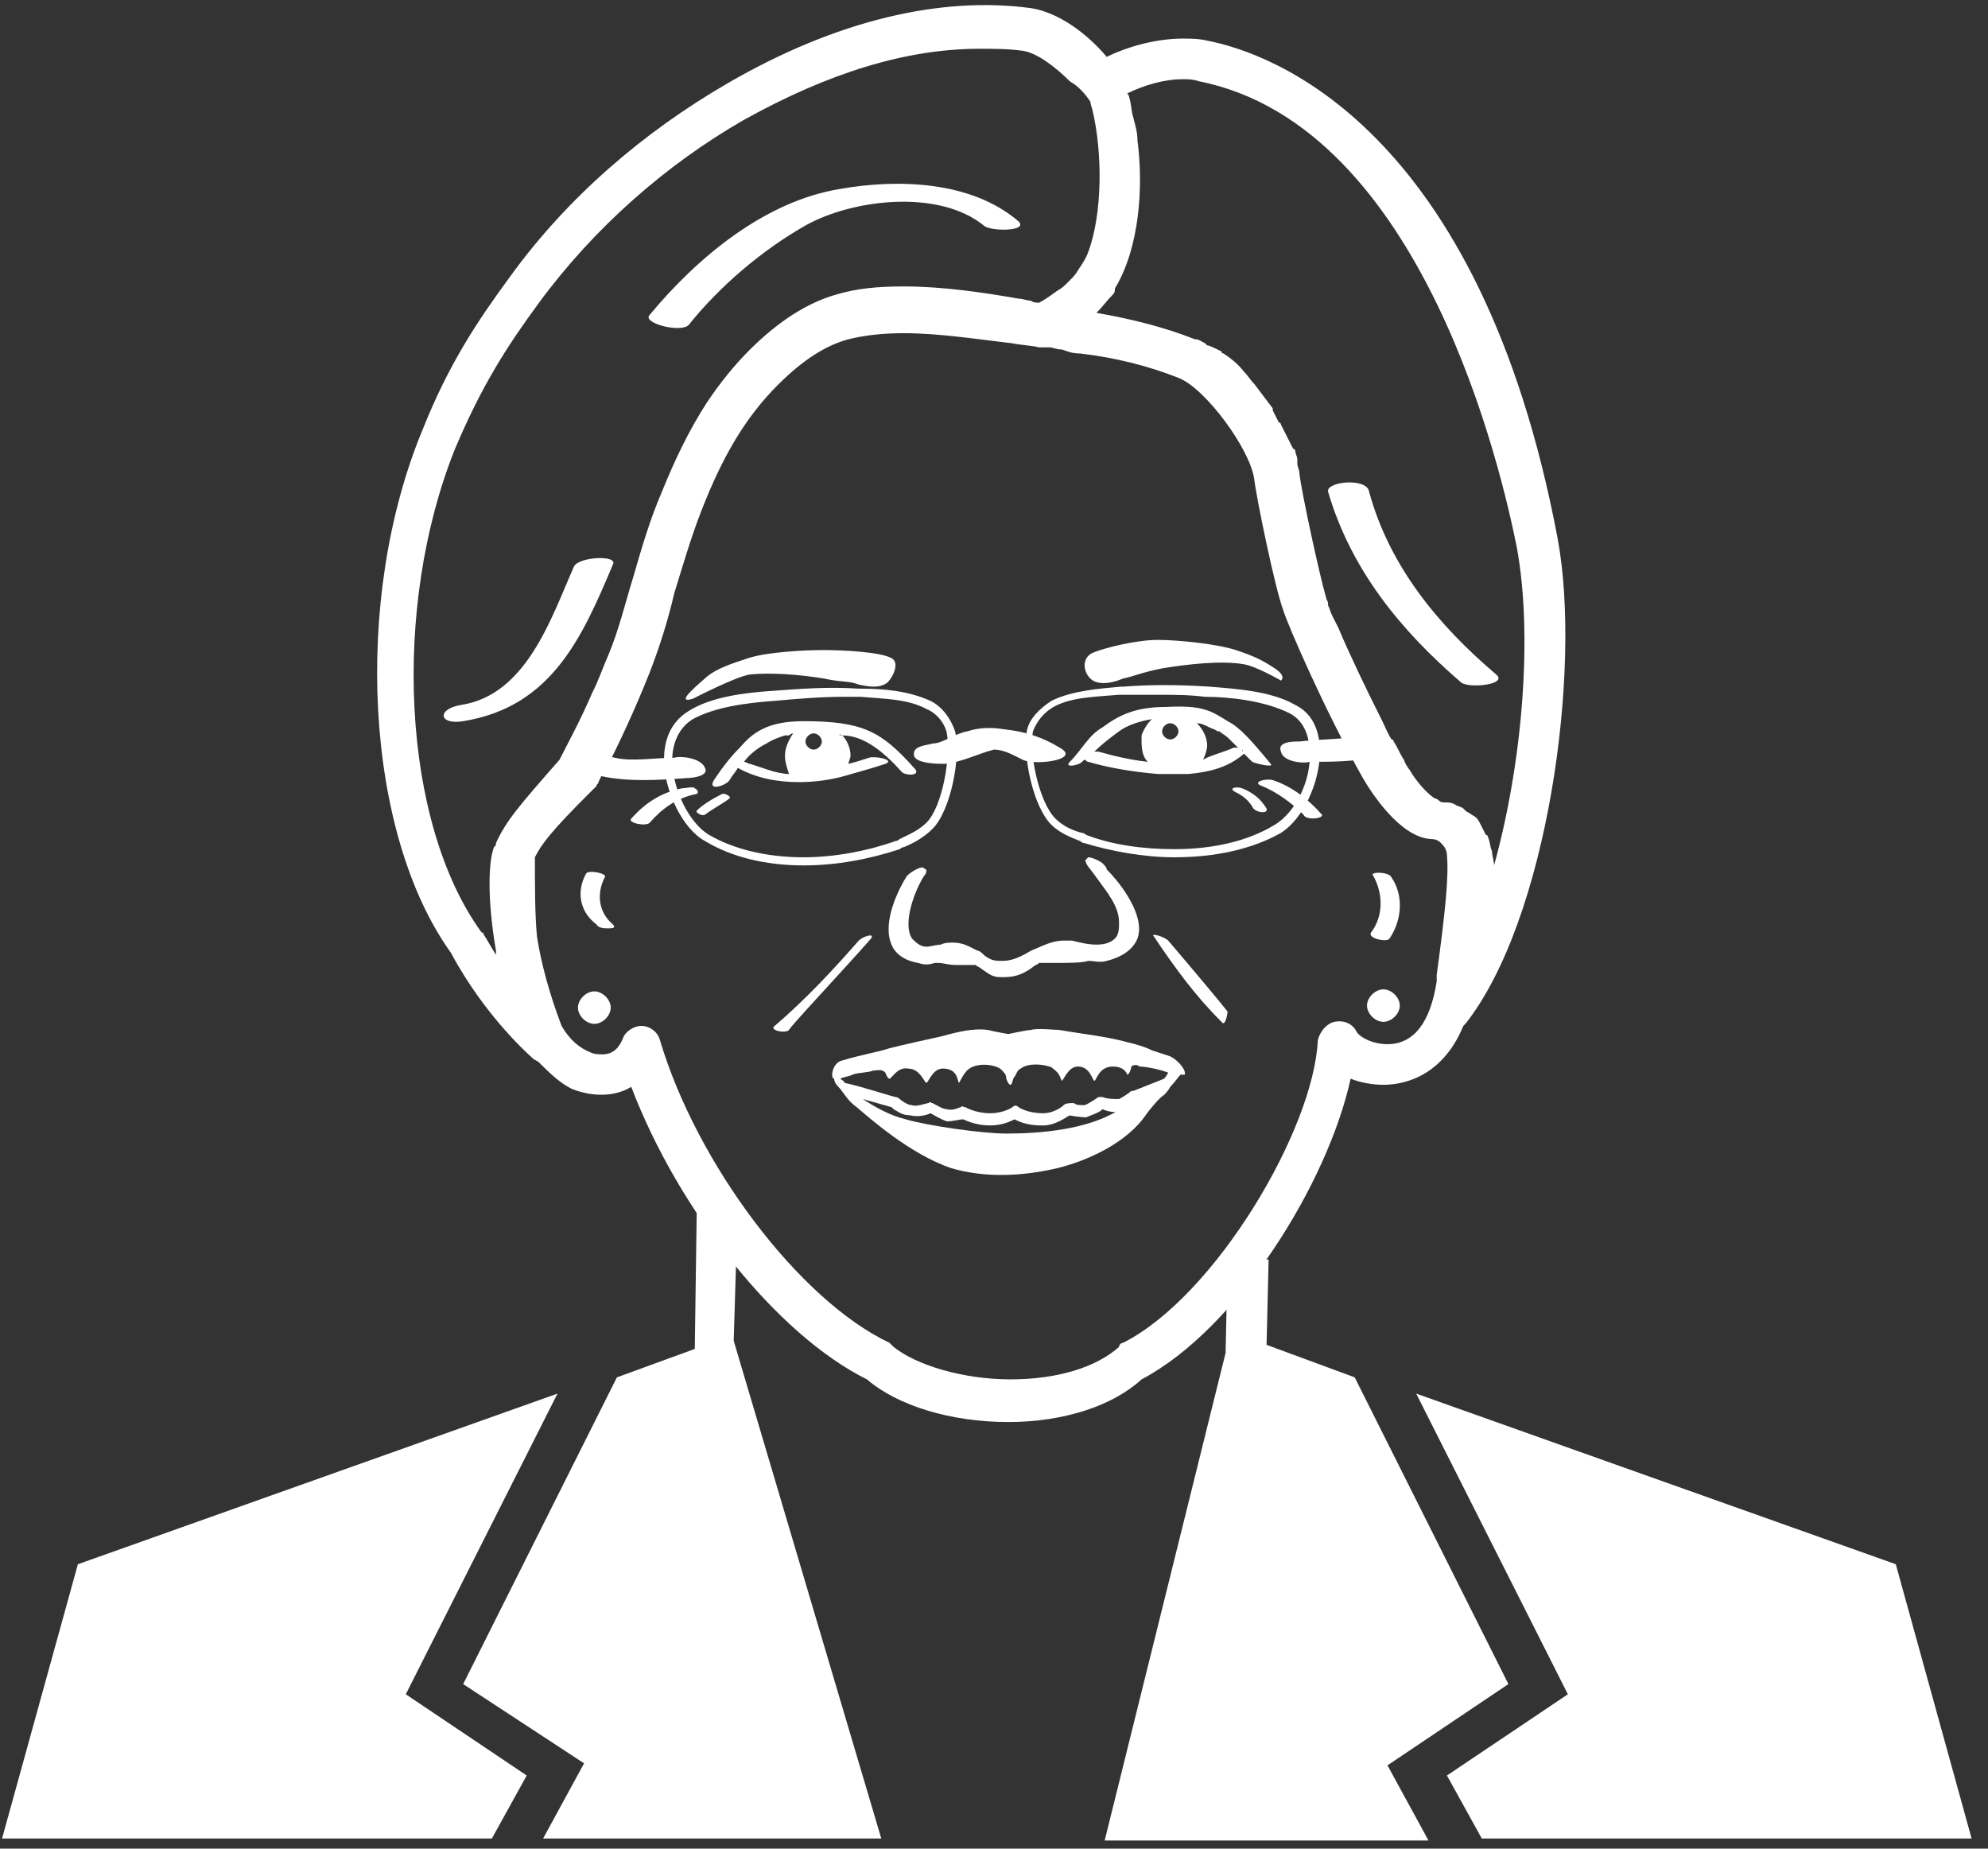 <?xml version="1.0" encoding="UTF-8"?>
<svg width="57px" height="53px" viewBox="0 0 57 53" version="1.1" xmlns="http://www.w3.org/2000/svg" xmlns:xlink="http://www.w3.org/1999/xlink">
    <rect x="0" y="0" width="57" height="53" fill="#333333" stroke="none"/>
    <!-- Generator: Sketch 46.2 (44496) - http://www.bohemiancoding.com/sketch -->
    <title>noun_90453_cc copy 5</title>
    <desc>Created with Sketch.</desc>
    <defs></defs>
    <g id="Welcome" stroke="none" stroke-width="1" fill="none" fill-rule="evenodd">
        <g id="Tablet---Step-2" transform="translate(-218, -631)" fill-rule="nonzero" fill="#FFFFFF">
            <g id="noun_90453_cc-copy-5" transform="translate(218, 631)">
                <path d="M23.035,24.811 C21.977,24.811 20.978,24.578 20.214,24.112 C19.568,23.763 19.039,22.656 19.039,21.782 C19.039,21.142 19.274,20.676 19.744,20.385 C20.391,19.977 21.331,19.86 22.212,19.802 C22.976,19.744 23.799,19.686 24.622,19.744 L24.68,19.744 C25.327,19.744 26.032,19.802 26.678,20.093 C27.031,20.268 27.266,20.618 27.384,20.967 C27.56,21.666 27.266,23.238 26.737,23.763 C26.502,23.996 26.208,24.17 25.914,24.287 C25.856,24.287 25.797,24.345 25.797,24.345 C24.915,24.636 23.975,24.811 23.035,24.811 Z M24.21,19.977 C23.505,19.977 22.859,20.035 22.212,20.093 C21.39,20.152 20.508,20.268 19.862,20.618 C19.392,20.909 19.274,21.433 19.274,21.782 C19.274,22.598 19.744,23.588 20.332,23.937 C21.037,24.345 21.977,24.578 23.035,24.578 C23.916,24.578 24.857,24.403 25.679,24.112 C25.738,24.112 25.797,24.054 25.797,24.054 C26.032,23.937 26.326,23.821 26.561,23.588 C27.031,23.122 27.266,21.666 27.148,21.025 C27.09,20.734 26.855,20.443 26.561,20.326 C26.032,20.035 25.327,20.035 24.68,19.977 L24.622,19.977 C24.504,19.977 24.328,19.977 24.21,19.977 Z" id="Shape"></path>
                <path d="M33.671,24.578 L33.671,24.578 C32.79,24.578 31.849,24.403 31.086,24.17 C31.027,24.17 30.968,24.112 30.968,24.112 C30.674,23.996 30.38,23.879 30.145,23.646 C29.616,23.122 29.323,21.666 29.44,20.967 C29.499,20.618 29.793,20.326 30.145,20.093 C30.733,19.802 31.497,19.744 32.143,19.686 L32.202,19.686 C32.966,19.627 33.789,19.627 34.67,19.686 C35.375,19.744 36.433,19.802 37.138,20.21 C37.608,20.443 37.843,20.909 37.843,21.549 C37.843,22.423 37.373,23.471 36.727,23.879 C35.904,24.345 34.846,24.578 33.671,24.578 Z M33.201,19.919 C32.848,19.919 32.496,19.919 32.143,19.919 L32.085,19.919 C31.438,19.977 30.733,19.977 30.204,20.268 C29.91,20.443 29.734,20.676 29.616,20.967 C29.499,21.608 29.793,23.005 30.263,23.471 C30.498,23.704 30.792,23.821 31.027,23.879 C31.086,23.879 31.144,23.937 31.144,23.937 C31.908,24.229 32.79,24.345 33.671,24.345 L33.671,24.345 C34.788,24.345 35.787,24.112 36.551,23.646 C37.138,23.297 37.608,22.365 37.549,21.549 C37.549,21.2 37.432,20.676 36.962,20.443 C36.257,20.093 35.258,19.977 34.553,19.977 C34.082,19.919 33.671,19.919 33.201,19.919 Z" id="Shape"></path>
                <path d="M44.66,15.434 C42.427,3.611 36.433,1.514 34.611,1.165 C34.376,1.107 34.141,1.107 33.906,1.107 C33.142,1.107 32.32,1.34 31.732,1.631 C31.144,0.932 30.322,0.349 29.558,0.233 C26.972,-0.116 23.975,0.582 20.861,2.388 C18.452,3.786 16.277,5.649 14.632,7.921 C13.692,9.202 12.869,10.425 12.105,12.347 C10.107,17.181 10.46,23.879 12.928,27.315 C13.927,29.179 15.22,30.286 15.278,30.344 C15.337,30.402 15.396,30.402 15.455,30.46 C15.748,30.752 16.042,31.043 16.395,31.218 C16.982,31.451 17.629,31.451 18.099,31.159 C19.451,34.712 22.271,38.265 24.857,39.546 C25.738,40.303 27.266,40.769 28.911,40.769 C30.498,40.769 31.908,40.303 32.731,39.546 C35.493,38.09 38.078,33.897 38.725,30.926 C39.019,31.043 39.371,31.101 39.665,31.101 C40.076,31.101 41.31,30.985 41.957,29.412 L42.015,29.354 C44.366,26.384 45.365,19.22 44.66,15.434 Z M14.221,24.17 C14.221,24.229 14.221,24.229 14.162,24.287 C13.986,24.753 13.986,25.918 14.221,27.257 C14.221,27.315 14.221,27.315 14.221,27.374 L14.221,27.374 C14.103,27.199 13.986,26.966 13.868,26.791 C13.868,26.791 13.868,26.733 13.809,26.733 C11.518,23.588 11.224,17.414 13.045,12.871 C13.809,11.066 14.514,9.959 15.455,8.678 C17.041,6.523 19.098,4.718 21.331,3.436 C23.74,2.097 25.973,1.398 28.089,1.398 C28.5,1.398 28.911,1.398 29.323,1.456 C29.734,1.514 30.263,1.922 30.674,2.33 C30.968,2.504 31.144,2.737 31.262,2.912 C31.262,2.97 31.321,3.145 31.321,3.145 C31.614,4.368 31.614,6.115 31.203,7.222 C31.144,7.397 31.027,7.571 30.909,7.746 C30.851,7.863 30.733,7.979 30.615,8.096 C30.498,8.212 30.439,8.27 30.322,8.329 C30.087,8.503 29.91,8.62 29.793,8.678 C29.734,8.678 29.616,8.678 29.558,8.62 C29.44,8.62 29.323,8.562 29.205,8.562 C28.206,8.387 27.031,8.212 25.914,8.212 C25.151,8.212 24.563,8.27 23.975,8.445 C23.153,8.678 22.33,9.202 21.507,10.018 C21.037,10.484 20.626,11.008 20.273,11.532 C19.744,12.347 19.333,13.221 18.98,14.095 C18.628,14.91 18.393,15.725 18.158,16.541 C17.923,17.298 17.746,18.055 17.453,18.754 C17.276,19.162 17.159,19.511 16.982,19.86 C16.63,20.676 16.277,21.316 16.042,21.782 C14.867,23.122 14.514,23.53 14.221,24.17 Z M41.193,27.956 L41.193,28.131 C41.016,29.296 40.546,29.936 39.782,29.936 C39.312,29.936 38.96,29.703 38.901,29.587 C38.784,29.354 38.548,29.237 38.255,29.296 C38.02,29.354 37.843,29.587 37.785,29.82 C37.667,32.382 34.846,37.158 32.202,38.498 C32.143,38.498 32.085,38.556 32.085,38.614 C31.438,39.197 30.322,39.546 28.97,39.546 C27.619,39.546 26.267,39.138 25.621,38.614 C25.562,38.556 25.562,38.556 25.503,38.498 C22.918,37.275 19.979,33.373 18.922,29.82 C18.863,29.587 18.628,29.412 18.393,29.412 L18.393,29.412 C18.158,29.412 17.923,29.587 17.864,29.762 C17.746,30.053 17.57,30.227 17.276,30.227 C17.159,30.227 17.041,30.227 16.924,30.169 C16.63,30.053 16.336,29.82 16.101,29.412 C15.748,28.48 15.513,27.607 15.396,26.849 C15.337,26.209 15.337,25.452 15.337,24.578 C15.513,24.229 15.748,23.879 16.982,22.656 C17.041,22.598 17.041,22.598 17.1,22.54 C17.1,22.481 17.159,22.481 17.159,22.423 C17.218,22.307 17.276,22.132 17.394,22.015 C17.746,21.316 18.216,20.326 18.628,19.278 C18.922,18.521 19.157,17.764 19.333,17.007 C19.568,16.249 19.803,15.434 20.097,14.677 C20.685,13.163 21.331,11.998 22.33,11.008 C23.035,10.309 23.681,9.901 24.328,9.726 C24.798,9.61 25.327,9.552 25.914,9.552 C26.913,9.552 28.03,9.726 29.029,9.843 C29.323,9.901 29.558,9.901 29.793,9.959 C29.852,9.959 29.91,9.959 29.969,9.959 C30.028,9.959 30.028,9.959 30.087,9.959 C30.204,9.959 30.263,10.018 30.439,10.018 C30.615,10.076 30.733,10.134 30.968,10.134 C31.967,10.251 32.907,10.484 33.789,10.833 C34.553,11.124 35.845,12.871 35.963,13.745 C36.022,14.269 36.551,16.832 36.786,17.473 C36.903,17.88 38.02,20.443 39.077,22.307 C39.312,22.714 40.135,23.996 41.016,24.054 C41.252,24.054 41.31,24.17 41.369,24.229 C41.428,24.287 41.487,24.403 41.487,24.52 C41.545,25.16 41.428,26.209 41.193,27.956 Z M42.838,24.811 C42.838,24.695 42.779,24.52 42.779,24.403 C42.721,24.287 42.721,24.112 42.662,23.996 C42.662,23.996 42.662,23.937 42.603,23.937 C42.544,23.821 42.486,23.704 42.427,23.588 C42.368,23.471 42.309,23.413 42.192,23.355 C42.133,23.297 42.074,23.297 42.015,23.238 L41.957,23.18 C41.898,23.122 41.78,23.122 41.722,23.064 L41.722,23.064 C41.604,23.005 41.545,23.005 41.428,23.005 C41.369,23.005 41.31,23.005 41.252,22.947 C41.252,22.947 41.193,22.889 41.134,22.889 L41.134,22.889 C40.958,22.773 40.723,22.54 40.488,22.19 L40.488,22.19 L40.488,22.19 C40.429,22.074 40.311,21.957 40.253,21.782 C40.135,21.608 40.076,21.433 39.959,21.258 C39.959,21.258 39.959,21.2 39.9,21.2 C39.782,21.025 39.724,20.851 39.606,20.618 C39.136,19.686 38.666,18.696 38.372,17.997 L38.372,17.997 C38.313,17.88 38.255,17.764 38.196,17.647 L38.196,17.647 C38.137,17.531 38.137,17.473 38.078,17.356 C38.078,17.356 38.078,17.356 38.078,17.298 C38.078,17.24 38.02,17.181 38.02,17.123 C37.843,16.541 37.314,14.095 37.256,13.57 C37.256,13.454 37.197,13.396 37.197,13.279 C37.197,13.279 37.197,13.221 37.197,13.163 C37.197,13.104 37.138,12.988 37.138,12.93 C37.138,12.93 37.138,12.871 37.079,12.871 C36.962,12.638 36.844,12.405 36.727,12.173 C36.727,12.173 36.727,12.114 36.668,12.114 C36.609,11.998 36.551,11.881 36.492,11.765 C36.492,11.765 36.492,11.765 36.492,11.707 C36.315,11.474 36.139,11.241 35.963,11.008 L35.963,11.008 C35.845,10.891 35.787,10.775 35.669,10.658 L35.669,10.658 C35.493,10.425 35.258,10.251 35.081,10.134 C35.081,10.134 35.023,10.134 35.023,10.076 C34.788,9.959 34.67,9.901 34.611,9.901 L34.553,9.843 C34.435,9.785 34.376,9.726 34.259,9.726 C33.377,9.377 32.437,9.144 31.438,8.969 C31.614,8.795 31.732,8.62 31.908,8.445 C31.967,8.387 31.967,8.329 31.967,8.27 L31.967,8.27 C32.672,7.105 32.79,5.358 32.613,4.019 L32.613,4.019 C32.613,3.786 32.555,3.611 32.496,3.378 C32.437,3.203 32.437,2.97 32.378,2.796 C32.378,2.737 32.32,2.679 32.32,2.679 C32.79,2.446 33.377,2.271 33.906,2.271 C34.082,2.271 34.2,2.271 34.376,2.33 C40.84,3.611 43.073,13.629 43.485,15.667 C43.955,18.171 43.661,21.841 42.838,24.811 Z" id="Shape"></path>
                <path d="M30.38,21.433 C31.027,21.782 29.675,21.957 29.323,21.782 C29.088,21.666 28.794,21.491 28.5,21.491 C28.03,21.608 27.619,21.841 27.09,21.899 C26.913,21.899 26.267,21.899 26.208,21.666 C26.149,21.375 26.561,21.375 26.737,21.316 C27.031,21.316 27.384,21.025 27.736,20.967 C28.089,20.851 28.441,20.851 28.794,20.909 C29.381,20.967 29.91,21.142 30.38,21.433 L30.38,21.433 Z M37.549,21.841 C38.137,21.841 38.725,21.841 39.371,21.724 C39.547,21.724 39.9,21.608 39.665,21.375 C39.489,21.142 38.96,21.142 38.725,21.142 C38.255,21.2 37.785,21.2 37.256,21.258 C37.079,21.258 36.609,21.258 36.727,21.549 C36.786,21.841 37.373,21.899 37.549,21.841 L37.549,21.841 Z M19.333,21.724 C18.804,21.724 18.099,21.841 17.629,21.724 C17.453,21.666 16.865,21.666 16.747,21.841 C16.63,22.074 17.1,22.19 17.218,22.248 C18.04,22.423 18.863,22.365 19.686,22.307 C19.862,22.307 20.332,22.248 20.214,22.015 C20.097,21.724 19.509,21.666 19.333,21.724 L19.333,21.724 Z" id="Shape"></path>
                <path d="M40.135,28.83 C40.135,29.063 39.9,29.296 39.665,29.296 C39.43,29.296 39.195,29.063 39.195,28.83 C39.195,28.597 39.43,28.364 39.665,28.364 C39.9,28.364 40.135,28.597 40.135,28.83 Z M17.041,28.422 C16.806,28.422 16.571,28.655 16.571,28.888 C16.571,29.121 16.806,29.354 17.041,29.354 C17.276,29.354 17.511,29.121 17.511,28.888 C17.511,28.655 17.276,28.422 17.041,28.422 Z" id="Shape"></path>
                <path d="M16.806,25.044 C16.865,24.927 17.453,25.044 17.335,25.16 C17.1,25.626 17.159,26.151 17.57,26.5 C17.688,26.616 17.511,26.616 17.453,26.616 C17.335,26.616 17.159,26.616 17.1,26.5 C16.63,26.151 16.512,25.568 16.806,25.044 L16.806,25.044 Z M39.371,25.102 C39.665,25.626 39.665,26.267 39.312,26.733 C39.195,26.908 39.782,27.024 39.841,26.908 C40.194,26.384 40.253,25.685 39.9,25.16 C39.841,24.986 39.254,24.986 39.371,25.102 L39.371,25.102 Z" id="Shape"></path>
                <path d="M22.624,29.529 C22.506,29.645 22.036,29.529 22.212,29.412 C23.094,28.655 23.858,27.84 24.622,26.966 C24.739,26.849 25.092,26.733 24.974,26.908 C24.21,27.781 22.565,29.529 22.624,29.529 L22.624,29.529 Z M35.199,29.004 C35.023,28.771 34.141,27.723 33.495,26.966 C33.377,26.849 32.966,26.733 33.084,26.849 C33.671,27.723 34.259,28.538 35.023,29.296 C35.14,29.47 35.199,29.004 35.199,29.004 Z" id="Shape"></path>
                <path d="M13.28,20.676 C12.575,20.792 12.516,20.326 13.222,20.21 C15.102,19.919 15.807,17.705 16.454,16.249 C16.571,15.958 17.746,15.9 17.57,16.191 C16.689,18.288 15.807,20.268 13.28,20.676 L13.28,20.676 Z M38.078,14.095 C38.725,16.308 40.135,18.055 41.898,19.569 C42.133,19.744 43.249,19.627 42.897,19.336 C41.252,17.938 39.841,16.249 39.254,14.095 C39.195,13.687 38.02,13.803 38.078,14.095 L38.078,14.095 Z M29.205,6.348 C27.854,5.184 25.738,5.125 24.093,5.416 C21.919,5.766 19.979,7.397 18.628,9.027 C18.393,9.26 19.509,9.552 19.744,9.319 C20.626,8.212 21.86,7.164 23.094,6.465 C24.445,5.708 26.913,5.416 28.206,6.465 C28.382,6.64 29.499,6.64 29.205,6.348 L29.205,6.348 Z" id="Shape"></path>
                <path d="M26.208,22.015 C25.268,20.967 24.739,20.676 23.035,20.676 C21.977,20.676 21.566,21.025 21.213,21.433 C20.978,21.666 20.743,21.957 20.508,22.307 C20.214,22.714 20.802,22.54 20.92,22.365 C20.978,22.248 21.096,22.132 21.155,22.015 C21.684,22.307 22.271,22.423 22.918,22.423 C23.329,22.423 23.799,22.365 24.21,22.248 C24.622,22.132 25.033,22.015 25.386,21.899 C25.679,21.782 25.092,21.666 24.915,21.724 C24.739,21.782 24.563,21.841 24.328,21.899 C24.328,21.841 24.387,21.724 24.387,21.666 C24.387,21.433 24.269,21.2 24.152,21.084 C24.034,21.084 24.034,21.025 24.152,21.084 C24.798,21.084 25.386,21.608 25.856,22.132 C25.973,22.248 26.443,22.248 26.208,22.015 Z M22.741,21.025 C22.624,21.2 22.506,21.433 22.506,21.666 C22.506,21.841 22.565,22.015 22.624,22.19 L22.624,22.19 C22.447,22.19 22.212,22.132 22.036,22.074 C21.86,22.015 21.684,21.957 21.507,21.899 C21.448,21.899 21.39,21.841 21.331,21.841 L21.331,21.841 C21.507,21.608 21.742,21.433 21.977,21.316 C22.154,21.2 22.33,21.142 22.506,21.084 C22.565,21.084 22.624,21.084 22.624,21.084 C22.682,21.025 22.741,21.025 22.741,21.025 L22.741,21.025 L22.741,21.025 Z M23.329,21.491 C23.211,21.491 23.094,21.375 23.094,21.258 C23.094,21.142 23.211,21.025 23.329,21.025 C23.446,21.025 23.564,21.142 23.564,21.258 C23.564,21.375 23.446,21.491 23.329,21.491 Z" id="Shape"></path>
                <path d="M36.433,21.899 C35.904,21.258 35.552,20.851 35.199,20.676 C34.729,20.385 34.494,20.21 33.436,20.268 C32.555,20.268 32.085,20.501 31.614,20.851 C31.203,21.084 31.027,21.491 30.674,21.841 C30.498,22.015 30.909,21.957 31.027,21.841 L31.086,21.782 C31.144,21.782 31.144,21.841 31.203,21.841 C31.791,22.015 32.496,22.132 33.201,22.19 C33.495,22.19 33.789,22.19 34.082,22.19 C34.67,22.132 35.199,22.015 35.669,21.608 L35.669,21.608 C35.728,21.666 35.787,21.724 35.904,21.841 C36.022,21.899 36.551,22.015 36.433,21.899 Z M32.907,21.841 C32.378,21.782 31.908,21.666 31.497,21.549 C31.438,21.549 31.438,21.549 31.379,21.549 C31.614,21.316 31.849,21.142 32.085,20.967 C32.32,20.792 32.672,20.676 33.025,20.618 C32.907,20.734 32.79,20.909 32.731,21.084 C32.731,21.142 32.731,21.2 32.731,21.258 C32.731,21.549 32.79,21.724 32.907,21.841 Z M33.554,21.2 C33.436,21.2 33.319,21.084 33.319,20.967 C33.319,20.851 33.436,20.734 33.554,20.734 C33.671,20.734 33.789,20.851 33.789,20.967 C33.789,21.084 33.671,21.2 33.554,21.2 Z M35.61,21.491 C35.552,21.433 35.493,21.433 35.375,21.433 C35.14,21.549 34.67,21.666 34.494,21.782 C34.553,21.666 34.611,21.491 34.611,21.375 C34.611,21.142 34.494,20.909 34.318,20.734 C34.435,20.734 34.553,20.792 34.67,20.851 L34.67,20.851 C34.788,20.909 34.846,20.909 34.905,20.967 C34.905,20.967 34.905,20.967 34.964,20.967 C35.023,21.025 35.14,21.084 35.199,21.142 C35.199,21.142 35.199,21.142 35.258,21.2 C35.316,21.258 35.434,21.375 35.493,21.433 L35.493,21.433 L35.493,21.433 C35.552,21.433 35.552,21.491 35.61,21.491 L35.61,21.491 C35.669,21.549 35.61,21.549 35.61,21.491 Z" id="Shape"></path>
                <path d="M33.965,30.81 C34.024,30.693 33.789,30.402 33.554,30.286 C33.377,30.227 33.201,30.169 33.025,30.111 C32.79,29.995 32.555,29.936 32.32,29.878 C31.673,29.703 31.027,29.645 30.38,29.529 C30.263,29.529 29.734,29.47 29.558,29.529 C29.44,29.529 28.911,29.645 28.911,29.645 C28.911,29.645 28.559,29.587 28.324,29.529 C27.912,29.47 27.442,29.587 27.031,29.703 C26.502,29.82 25.973,29.936 25.503,30.053 C25.151,30.169 24.739,30.227 24.152,30.402 C23.858,30.46 23.799,30.926 23.916,30.926 L23.916,30.926 C23.916,31.043 24.034,31.159 24.093,31.218 C24.269,31.451 24.328,31.567 24.563,31.742 C24.974,32.091 26.091,33.081 27.266,33.489 C28.265,33.78 29.323,33.722 30.322,33.489 C31.262,33.256 32.32,32.732 32.848,31.975 C32.966,31.8 33.26,31.451 33.377,31.392 C33.377,31.392 33.495,31.276 33.554,31.159 L33.554,31.159 C33.671,31.043 33.789,30.868 33.847,30.81 C33.847,30.81 33.906,30.81 33.965,30.81 Z M32.026,31.858 C31.144,32.382 29.852,32.499 28.853,32.499 C28.147,32.499 26.561,32.266 25.973,32.091 C25.503,31.975 25.092,31.742 24.739,31.509 C25.151,31.625 25.562,31.742 25.562,31.742 C25.562,31.742 25.562,31.742 25.621,31.8 C25.738,31.858 25.856,31.975 26.091,31.975 C26.326,32.033 26.561,31.975 26.678,31.916 C26.796,31.975 26.972,32.091 27.148,32.149 C27.325,32.149 27.501,32.091 27.619,32.091 C27.736,32.149 28.03,32.266 28.382,32.266 C28.735,32.266 28.97,32.149 29.088,32.091 C29.205,32.149 29.44,32.266 29.852,32.266 C29.852,32.266 29.852,32.266 29.91,32.266 C30.263,32.266 30.557,32.033 30.674,31.975 C30.615,31.975 30.968,32.033 31.144,32.033 C31.262,31.975 31.497,31.916 31.614,31.8 C31.732,31.858 31.967,31.916 32.143,31.858 C32.261,31.684 32.026,31.8 32.026,31.858 Z M33.377,30.926 L32.496,31.276 L32.437,31.276 C32.378,31.334 32.202,31.451 32.085,31.509 C31.967,31.509 31.732,31.509 31.614,31.451 C31.556,31.451 31.497,31.451 31.497,31.451 C31.321,31.567 31.144,31.684 31.086,31.684 C30.968,31.684 30.851,31.684 30.792,31.625 C30.674,31.625 30.557,31.625 30.498,31.684 C30.439,31.742 30.204,31.916 29.91,31.916 C29.44,31.916 29.205,31.742 29.205,31.742 C29.146,31.684 29.088,31.684 29.029,31.742 C29.029,31.742 28.794,31.916 28.382,31.916 C27.971,31.916 27.677,31.742 27.677,31.742 C27.619,31.742 27.56,31.684 27.56,31.742 C27.501,31.742 27.325,31.858 27.148,31.8 C27.031,31.8 26.855,31.684 26.737,31.625 C26.678,31.625 26.678,31.567 26.62,31.625 C26.561,31.625 26.267,31.742 26.149,31.684 C26.032,31.684 25.856,31.567 25.797,31.509 C25.738,31.451 25.679,31.451 25.679,31.451 C25.621,31.451 24.739,31.159 24.21,31.043 C24.21,30.985 24.152,30.985 24.093,30.926 C24.21,30.868 24.328,30.868 24.445,30.81 C24.563,30.752 24.915,30.752 25.033,30.693 C25.151,30.693 25.268,30.635 25.386,30.752 C25.386,30.752 25.444,30.926 25.503,30.926 C25.562,30.926 25.738,30.577 26.032,30.635 C26.385,30.635 26.502,31.043 26.561,31.043 C26.62,31.043 26.737,30.635 27.031,30.635 C27.501,30.635 27.442,31.043 27.501,31.043 C27.501,31.043 27.619,30.81 27.677,30.752 C27.912,30.402 28.618,30.519 28.735,30.693 C28.794,30.752 28.853,30.81 28.853,30.926 C28.853,30.926 28.911,31.101 28.97,31.101 C29.029,31.101 29.029,30.926 29.088,30.868 C29.146,30.81 29.146,30.693 29.264,30.635 C29.499,30.46 29.91,30.519 30.087,30.577 C30.145,30.577 30.263,30.693 30.322,30.752 C30.38,30.81 30.439,30.985 30.439,30.985 C30.498,30.985 30.615,30.577 30.909,30.577 C31.262,30.577 31.321,30.985 31.379,30.985 C31.438,30.985 31.497,30.577 31.908,30.577 C32.261,30.577 32.32,30.81 32.32,30.81 C32.378,30.81 32.437,30.635 32.437,30.577 C32.496,30.519 32.613,30.519 32.672,30.577 C32.79,30.577 33.201,30.635 33.495,30.752 C33.495,30.752 33.436,30.868 33.377,30.926 Z" id="Shape"></path>
                <path d="M31.262,19.453 C31.027,19.22 31.027,18.812 31.379,18.696 C31.673,18.579 32.555,18.346 33.201,18.346 C33.789,18.346 34.905,18.463 35.434,18.637 C35.963,18.812 36.198,18.929 36.551,19.162 C36.903,19.395 36.727,19.511 36.727,19.511 C36.727,19.511 36.022,19.103 35.669,19.045 C35.023,18.929 34.024,19.045 33.319,19.162 C32.731,19.278 32.496,19.395 32.202,19.453 C31.791,19.627 31.438,19.627 31.262,19.453 Z M25.444,19.569 C25.621,19.395 25.797,18.987 25.562,18.87 C25.268,18.696 24.21,18.637 23.623,18.637 C23.035,18.637 21.977,18.696 21.448,18.87 C20.92,19.045 20.567,19.162 20.273,19.395 C20.156,19.511 19.274,20.21 19.862,20.035 C19.862,20.035 21.096,19.395 21.507,19.336 C22.095,19.278 22.918,19.336 23.623,19.453 C24.152,19.569 24.328,19.511 24.622,19.627 C24.915,19.686 25.209,19.744 25.444,19.569 Z" id="Shape"></path>
                <path d="M21.037,38.44 L25.268,52.709 L15.572,52.709 L16.747,50.554 L13.28,48.282 L17.688,39.488 L19.921,38.673 L19.979,34.537 L21.155,34.537 L21.037,38.44 Z M15.984,39.954 L2.233,44.846 L0.059,52.709 L14.103,52.709 L15.102,50.903 L11.635,48.574 L15.984,39.954 Z M43.249,48.282 L38.842,39.488 L36.315,38.556 L36.374,36.11 L35.199,36.11 L35.14,38.789 L31.673,52.767 L40.958,52.767 L39.782,50.612 L43.249,48.282 Z M54.356,44.846 L40.605,39.954 L44.954,48.574 L41.487,50.903 L42.486,52.709 L56.53,52.709 L54.356,44.846 Z" id="Shape"></path>
                <path d="M36.198,22.54 C35.845,22.423 36.315,22.307 36.492,22.365 C37.021,22.54 37.491,22.889 37.902,23.355 C37.961,23.471 37.432,23.53 37.373,23.355 C37.021,23.005 36.609,22.714 36.198,22.54 L36.198,22.54 Z M19.568,22.598 C18.98,22.714 18.51,23.005 18.099,23.471 C17.981,23.588 18.51,23.704 18.628,23.588 C18.98,23.18 19.392,22.889 19.921,22.773 C20.038,22.773 20.038,22.656 19.921,22.598 C19.862,22.54 19.686,22.598 19.568,22.598 L19.568,22.598 Z M20.214,23.355 C20.449,23.18 20.685,23.064 20.92,22.889 C20.978,22.831 20.743,22.714 20.685,22.773 C20.449,22.889 20.156,23.064 19.979,23.238 C19.921,23.297 20.156,23.413 20.214,23.355 L20.214,23.355 Z M36.315,23.18 C36.139,22.889 35.904,22.714 35.61,22.598 C35.434,22.54 35.199,22.598 35.434,22.714 C35.669,22.831 35.787,22.947 35.904,23.122 C35.963,23.297 36.374,23.355 36.315,23.18 L36.315,23.18 Z" id="Shape"></path>
                <path d="M32.613,26.908 C32.496,27.199 32.202,27.432 31.732,27.548 C31.556,27.607 31.379,27.548 31.203,27.548 C31.027,27.607 30.615,27.607 30.204,27.607 C30.028,27.607 29.91,27.607 29.793,27.607 C29.734,27.665 29.675,27.665 29.616,27.723 C29.381,27.898 29.146,28.014 28.794,28.014 C28.735,28.014 28.735,28.014 28.676,28.014 C28.441,28.014 28.324,27.898 28.147,27.781 C28.089,27.723 28.03,27.723 27.971,27.665 L27.971,27.665 C27.854,27.665 27.677,27.665 27.384,27.665 C27.207,27.665 27.031,27.607 26.913,27.607 C26.855,27.607 26.796,27.607 26.796,27.607 C26.62,27.665 26.502,27.665 26.326,27.607 C25.973,27.548 25.679,27.374 25.562,27.082 C25.327,26.558 25.621,25.743 25.973,25.16 C26.032,25.044 26.326,24.869 26.443,24.869 C26.502,24.869 26.502,24.927 26.561,24.927 C26.561,24.986 26.561,25.044 26.502,25.102 C26.267,25.452 25.856,26.442 26.149,26.908 C26.267,27.024 26.385,27.141 26.561,27.141 C26.678,27.141 26.855,27.082 26.972,27.082 C27.09,27.024 27.207,27.024 27.325,27.024 C27.619,27.024 27.795,27.141 28.03,27.257 C28.089,27.257 28.147,27.315 28.206,27.374 C28.265,27.432 28.382,27.49 28.382,27.49 C28.5,27.548 28.618,27.548 28.735,27.548 C29.029,27.548 29.264,27.432 29.558,27.257 C29.852,27.141 30.145,26.966 30.498,26.966 C30.557,26.966 30.674,26.966 30.733,26.966 C30.968,27.024 31.203,27.082 31.438,27.082 C31.673,27.082 31.849,27.024 31.967,26.908 C32.085,26.791 32.085,26.616 32.085,26.442 C32.085,25.976 31.732,25.568 31.438,25.16 C31.321,24.986 31.203,24.869 31.144,24.753 C31.144,24.695 31.086,24.695 31.144,24.636 C31.144,24.636 31.203,24.578 31.203,24.578 C31.321,24.578 31.556,24.695 31.614,24.753 C31.673,24.811 31.732,24.869 31.732,24.927 C32.143,25.335 32.848,26.267 32.613,26.908 Z" id="Shape"></path>
            </g>
        </g>
    </g>
</svg>